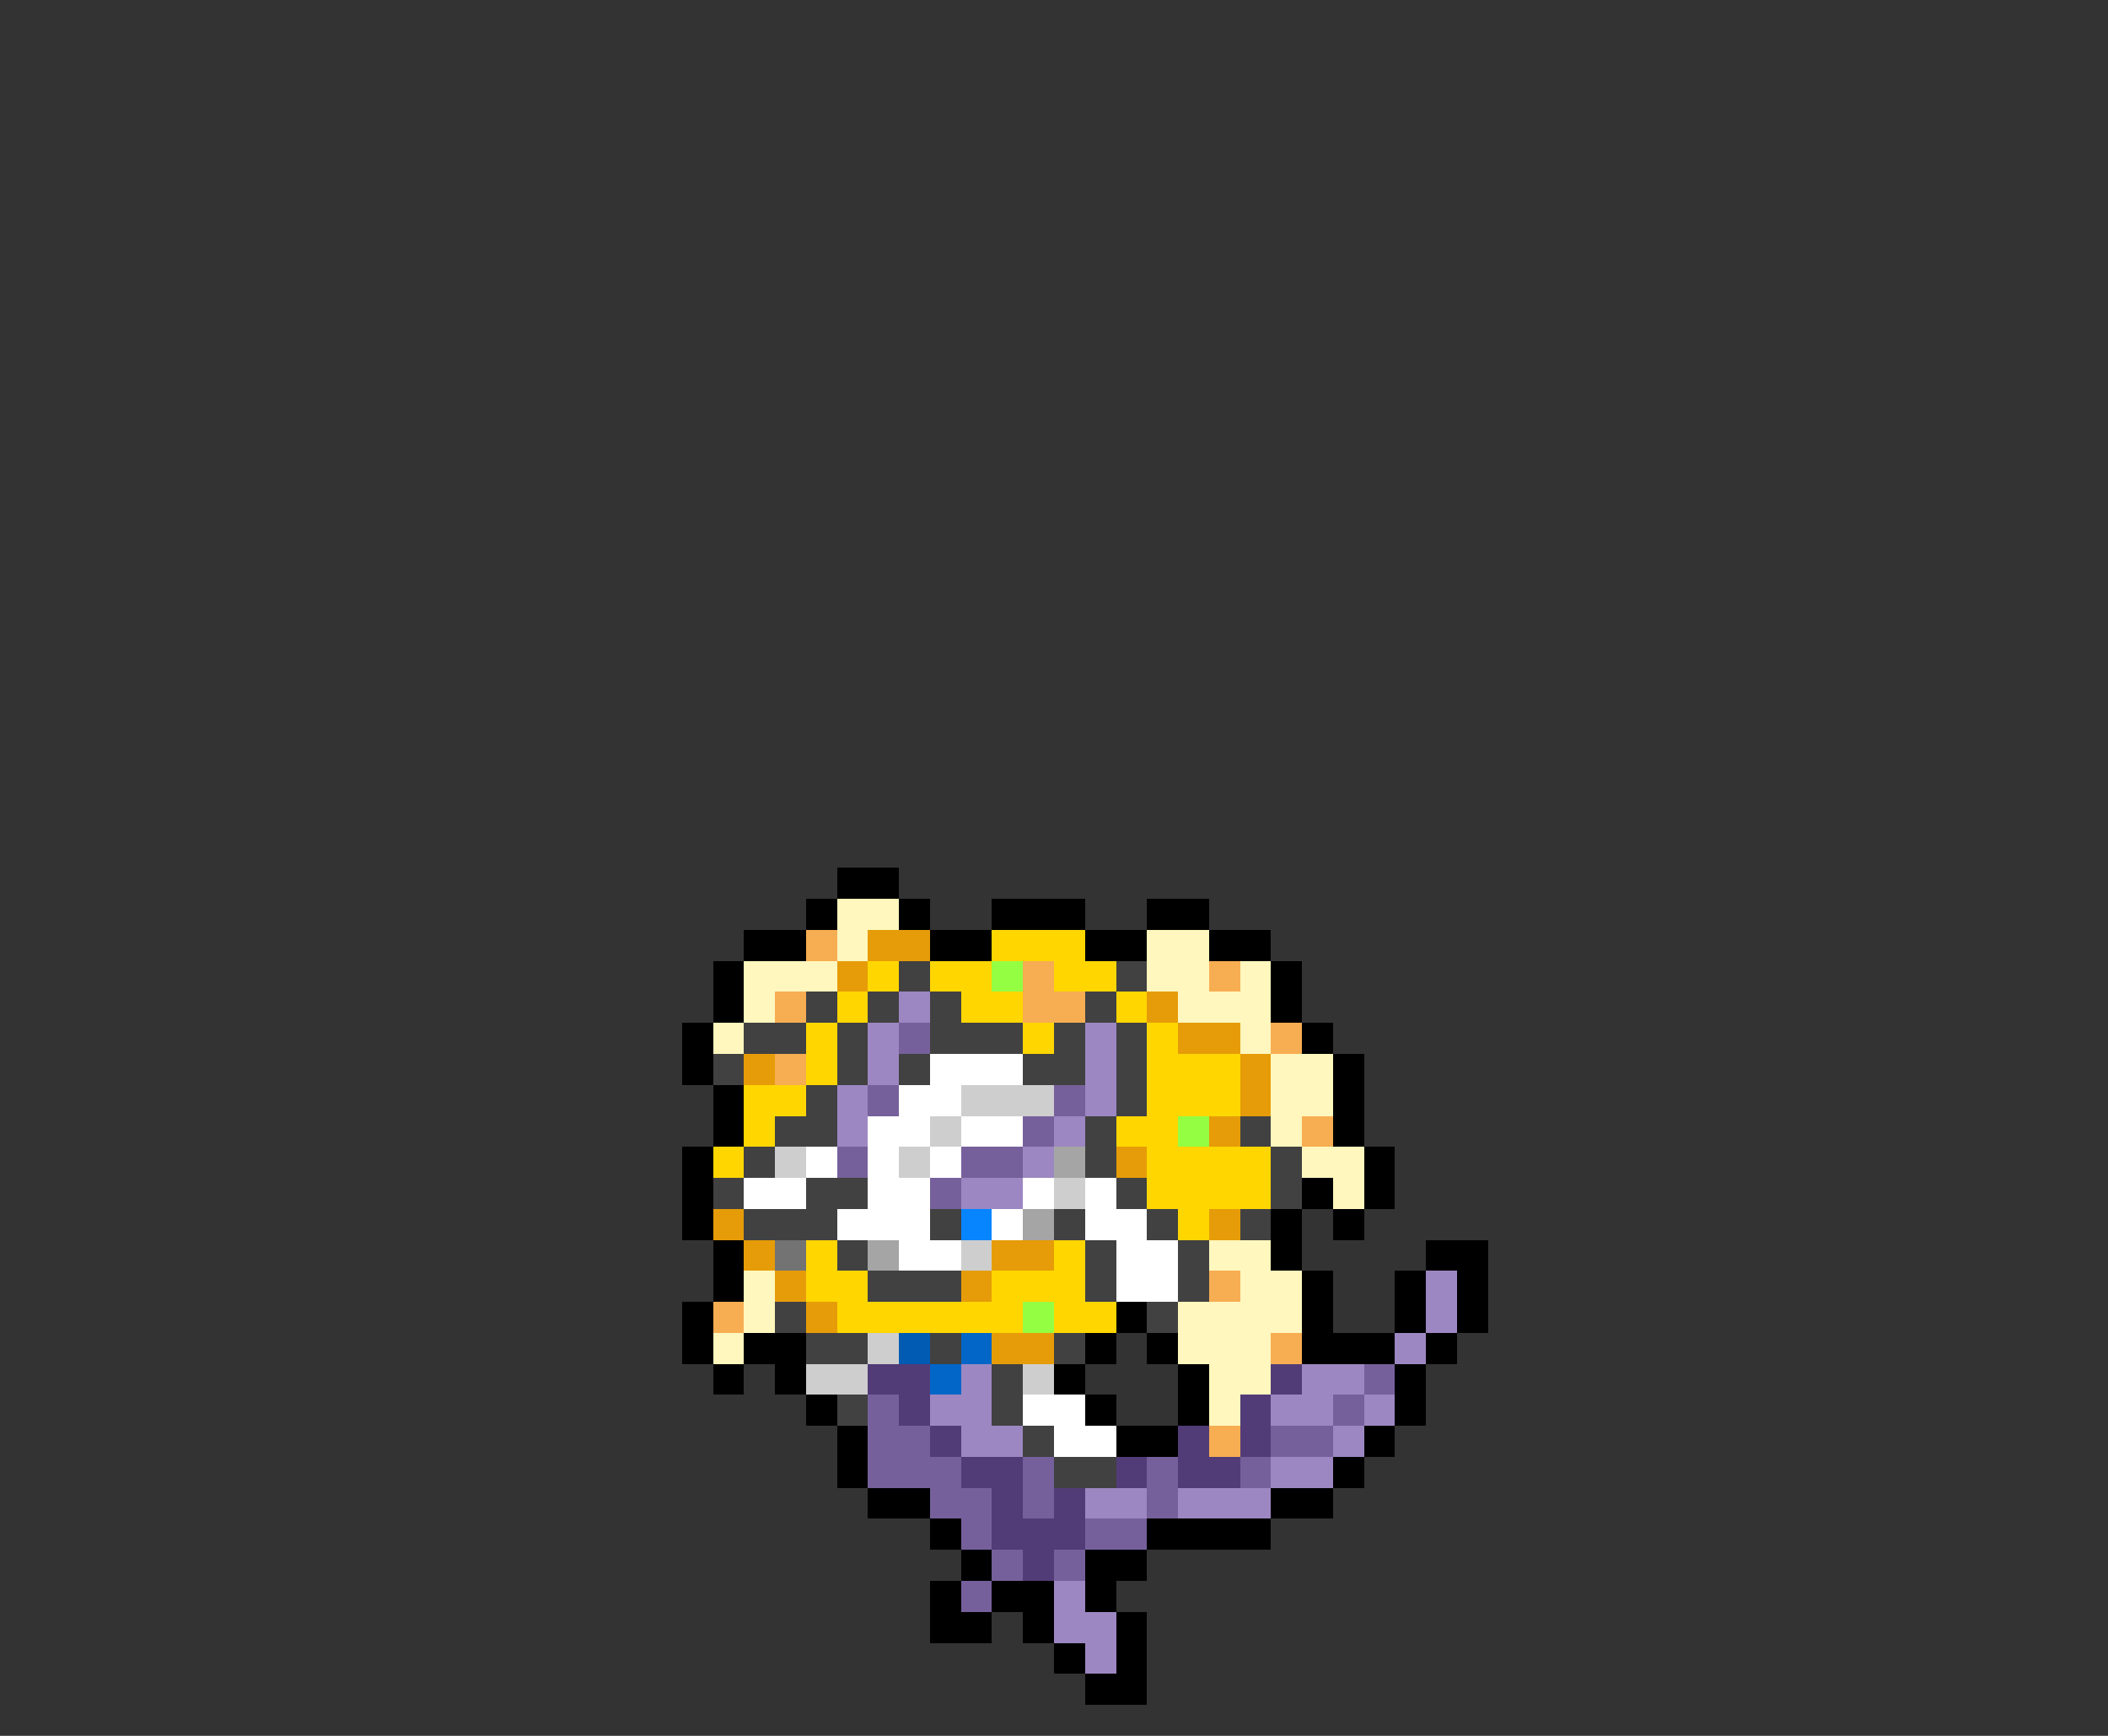 <svg xmlns="http://www.w3.org/2000/svg" viewBox="0 -0.5 68 56" shape-rendering="crispEdges">
<rect x="0" y="-0.5" width="68" height="56" fill="#333333" stroke="none"/>
<path stroke="#000000" d="M27 28h2M26 29h1M29 29h1M32 29h3M37 29h2M24 30h2M30 30h2M35 30h2M39 30h2M23 31h1M41 31h1M23 32h1M41 32h1M22 33h1M42 33h1M22 34h1M43 34h1M23 35h1M43 35h1M23 36h1M43 36h1M22 37h1M44 37h1M22 38h1M42 38h1M44 38h1M22 39h1M41 39h1M43 39h1M23 40h1M41 40h1M46 40h2M23 41h1M42 41h1M45 41h1M47 41h1M22 42h1M36 42h1M42 42h1M45 42h1M47 42h1M22 43h1M24 43h2M35 43h1M37 43h1M42 43h3M46 43h1M23 44h1M25 44h1M34 44h1M38 44h1M45 44h1M26 45h1M35 45h1M38 45h1M45 45h1M27 46h1M36 46h2M44 46h1M27 47h1M43 47h1M28 48h2M41 48h2M30 49h1M37 49h4M31 50h1M35 50h2M30 51h1M32 51h2M35 51h1M30 52h2M33 52h1M36 52h1M34 53h1M36 53h1M35 54h2" />
<path stroke="#fff7bd" d="M27 29h2M27 30h1M37 30h2M24 31h3M37 31h2M40 31h1M24 32h1M38 32h3M23 33h1M40 33h1M41 34h2M41 35h2M41 36h1M42 37h2M43 38h1M39 40h2M24 41h1M40 41h2M24 42h1M38 42h4M23 43h1M38 43h3M39 44h2M39 45h1" />
<path stroke="#f7ad52" d="M26 30h1M33 31h1M39 31h1M25 32h1M33 32h2M41 33h1M25 34h1M42 36h1M39 41h1M23 42h1M41 43h1M39 46h1" />
<path stroke="#e69c08" d="M28 30h2M27 31h1M37 32h1M38 33h2M24 34h1M40 34h1M40 35h1M39 36h1M36 37h1M23 39h1M39 39h1M24 40h1M32 40h2M25 41h1M31 41h1M26 42h1M32 43h2" />
<path stroke="#ffd600" d="M32 30h3M28 31h1M30 31h2M34 31h2M27 32h1M31 32h2M36 32h1M26 33h1M33 33h1M37 33h1M26 34h1M37 34h3M24 35h2M37 35h3M24 36h1M36 36h2M23 37h1M37 37h4M37 38h4M38 39h1M26 40h1M34 40h1M26 41h2M32 41h3M27 42h6M34 42h2" />
<path stroke="#414141" d="M29 31h1M36 31h1M26 32h1M28 32h1M30 32h1M35 32h1M24 33h2M27 33h1M30 33h3M34 33h1M36 33h1M23 34h1M27 34h1M29 34h1M33 34h2M36 34h1M26 35h1M36 35h1M25 36h2M35 36h1M40 36h1M24 37h1M35 37h1M41 37h1M23 38h1M26 38h2M36 38h1M41 38h1M24 39h3M30 39h1M34 39h1M37 39h1M40 39h1M27 40h1M35 40h1M38 40h1M28 41h3M35 41h1M38 41h1M25 42h1M37 42h1M26 43h2M30 43h1M34 43h1M32 44h1M27 45h1M32 45h1M33 46h1M34 47h2" />
<path stroke="#94ff42" d="M32 31h1M38 36h1M33 42h1" />
<path stroke="#9d87c2" d="M29 32h1M28 33h1M35 33h1M28 34h1M35 34h1M27 35h1M35 35h1M27 36h1M34 36h1M33 37h1M31 38h2M46 41h1M46 42h1M45 43h1M31 44h1M42 44h2M30 45h2M41 45h2M44 45h1M31 46h2M43 46h1M41 47h2M35 48h2M38 48h3M34 51h1M34 52h2M35 53h1" />
<path stroke="#76609b" d="M29 33h1M28 35h1M34 35h1M33 36h1M27 37h1M31 37h2M30 38h1M44 44h1M28 45h1M43 45h1M28 46h2M41 46h2M28 47h3M33 47h1M37 47h1M40 47h1M30 48h2M33 48h1M37 48h1M31 49h1M35 49h2M32 50h1M34 50h1M31 51h1" />
<path stroke="#ffffff" d="M30 34h3M29 35h2M28 36h2M31 36h2M26 37h1M28 37h1M30 37h1M24 38h2M28 38h2M33 38h1M35 38h1M27 39h3M32 39h1M35 39h2M29 40h2M36 40h2M36 41h2M33 45h2M34 46h2" />
<path stroke="#cecece" d="M31 35h3M30 36h1M25 37h1M29 37h1M34 38h1M31 40h1M28 43h1M26 44h2M33 44h1" />
<path stroke="#a5a5a5" d="M34 37h1M33 39h1M28 40h1" />
<path stroke="#0685ff" d="M31 39h1" />
<path stroke="#737373" d="M25 40h1" />
<path stroke="#015bb2" d="M29 43h1" />
<path stroke="#0166c8" d="M31 43h1M30 44h1" />
<path stroke="#523c77" d="M28 44h2M41 44h1M29 45h1M40 45h1M30 46h1M38 46h1M40 46h1M31 47h2M36 47h1M38 47h2M32 48h1M34 48h1M32 49h3M33 50h1" />
</svg>